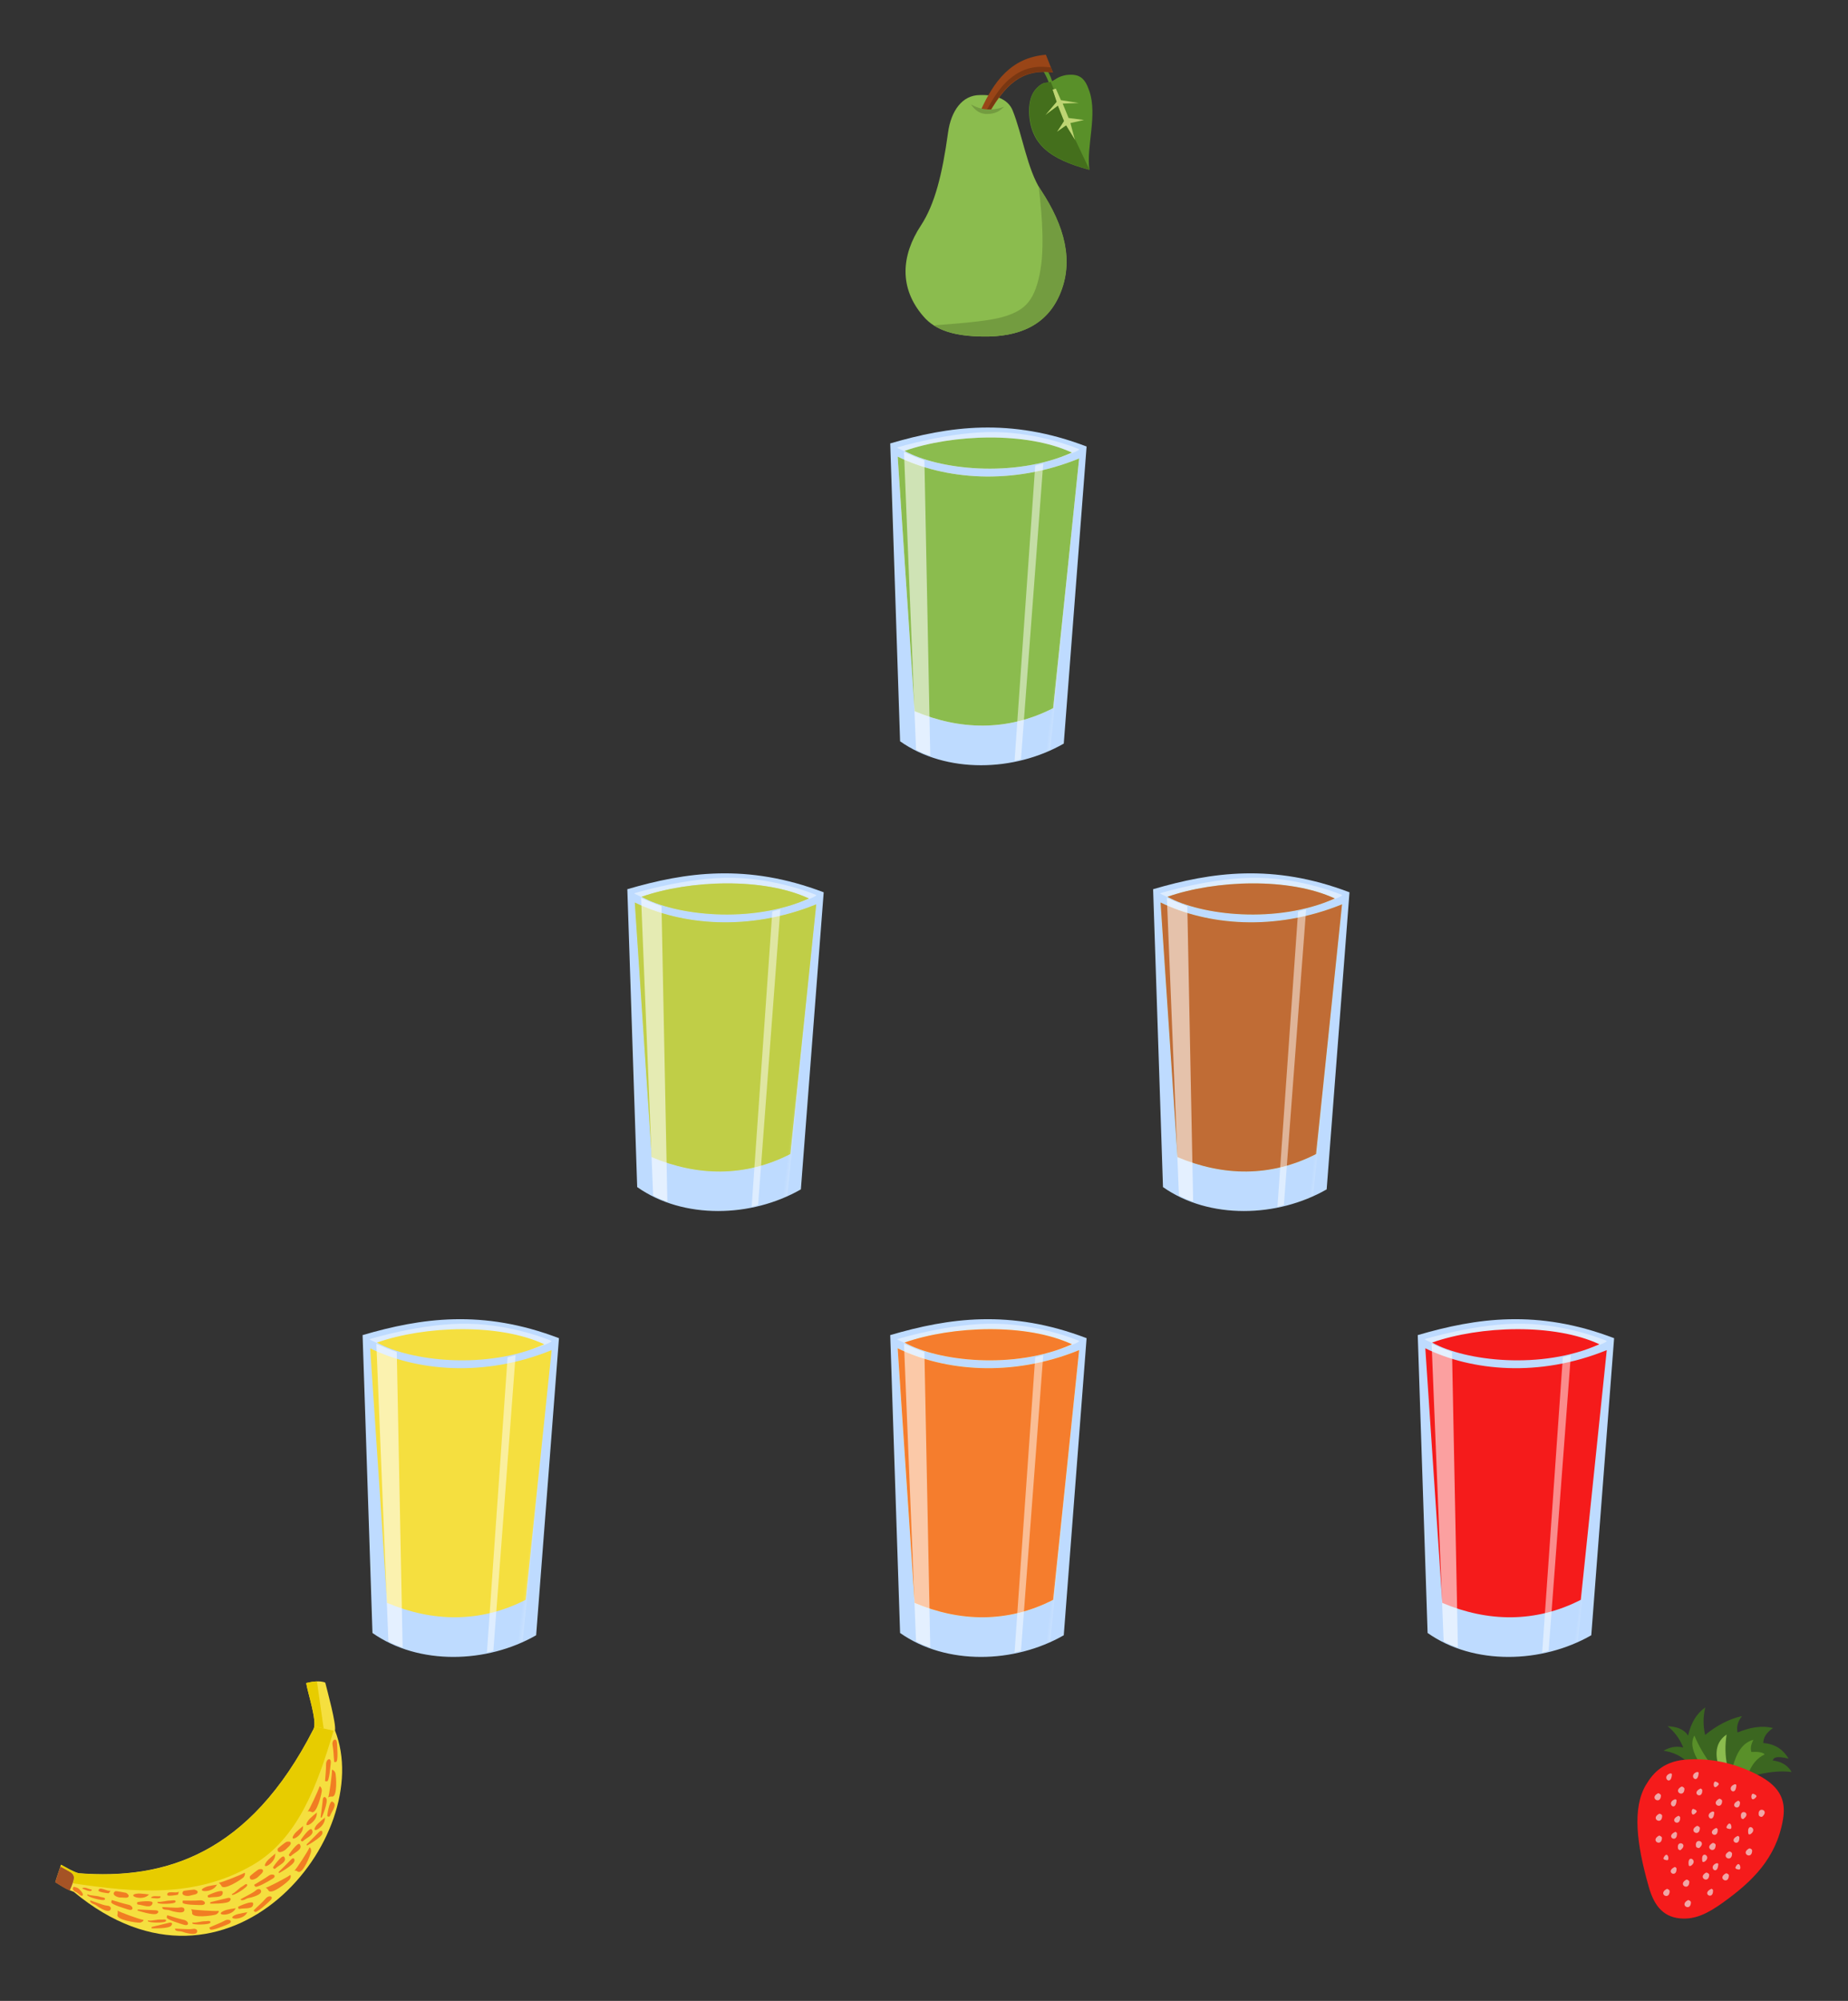 <?xml version="1.0" encoding="utf-8"?>
<!-- Generator: Adobe Illustrator 22.1.0, SVG Export Plug-In . SVG Version: 6.00 Build 0)  -->
<svg version="1.1" id="Layer_1" xmlns="http://www.w3.org/2000/svg" xmlns:xlink="http://www.w3.org/1999/xlink" x="0px" y="0px"
	 viewBox="0 0 911.9 987" style="enable-background:new 0 0 911.9 987;" xml:space="preserve">
<rect x="0" y="0" width="911.9" height="987" fill="#333333" stroke="none"/>
<style type="text/css">
	.st0{fill:#8BBC4E;}
	.st1{fill:#599029;}
	.st2{fill:#994517;}
	.st3{fill:#739C40;}
	.st4{fill:#BED573;}
	.st5{fill:#446F1C;}
	.st6{fill:#793712;}
	.st7{fill:#BEDBFF;}
	.st8{fill:#FFFFFF;}
	.st9{fill:#FFFFFF;fill-opacity:0.466;}
	.st10{opacity:0;}
	.st11{fill:#F5DF3F;}
	.st12{fill:#FFFFFF;fill-opacity:0.585;}
	.st13{fill:url(#SVGID_1_);}
	.st14{fill:#FFFFFF;fill-opacity:0.49;}
	.st15{opacity:0.5;}
	.st16{fill:url(#SVGID_2_);}
	.st17{fill:#F51B1B;}
	.st18{fill:url(#SVGID_3_);}
	.st19{fill:#3B6620;}
	.st20{fill:#F0A6A6;}
	.st21{fill:#A55325;}
	.st22{fill:#E7CC00;}
	.st23{fill:#F17D23;}
	.st24{fill:url(#SVGID_4_);}
	.st25{fill:url(#SVGID_5_);}
	.st26{fill:url(#SVGID_6_);}
</style>
<g id="_255613040_2_">
	<path class="st0" d="M499.7,54.5c-2.3-5.7-8.6-7.9-16.4-7.6c-8.3,0.1-14,7.5-15.5,18.6c-2.8,20.4-6.5,35.2-13.3,45.6
		c-9.9,15-10.9,31,1.1,44.9c6.1,7.2,15.8,9.8,29.2,10c17.8,0.3,31.4-5.4,38-20.5c7.3-16.7,2.4-34.1-9.2-51.7
		C506.9,83.5,504.5,66.4,499.7,54.5z"/>
	<path class="st1" d="M514.5,34.5h2.1c1.5,2.2,2.4,4.7,3.1,7.3l-1.5,0.8C517.3,39.8,516.1,37.1,514.5,34.5z"/>
	<path class="st2" d="M483.9,54.5c1.6,0.1,3.2,0.2,4.8,0.2c6.8-11.2,14.5-21.1,30.9-18.9c-1.2-2.9-2.3-5.9-3.5-8.8
		C498.8,28.4,490.4,40.3,483.9,54.5z"/>
	<path class="st1" d="M513.2,42c2.3-1.7,3.4-1,5.1-1.5c2.6-1.2,3.7-2.8,7.9-3.5c6.7-0.8,9.2,1.7,11.3,7.8c4.2,12-1.6,27.6,0.1,39
		c-19.4-5.2-29.3-12.5-29.8-28.5C507.7,49.4,509.2,45,513.2,42z"/>
	<path class="st3" d="M486.3,56.2c-3.6-0.3-5.5-2.4-7.2-4.7c4.9,2.8,10.3,3.3,16.4,1.2C493.4,54.5,491.5,56.4,486.3,56.2z"/>
	<polygon class="st4" points="519.3,44.2 521,43.7 523.5,49.4 532.3,50.8 524.4,51.1 527.3,58.2 534.9,59.2 528.2,60.7 530.5,69.3 
		526,61.9 521.5,65.1 525,59.7 522,52.2 515.6,56.9 521.3,50.2 	"/>
	<path class="st5" d="M521.5,65.1l3.5-5.4l-3-7.5l-6.3,4.7l5.7-6.7l-2-6L520,44l-0.8-1.9l-0.7-1.7h-0.1c-0.3,0.1-0.6,0.1-0.8,0.2
		c-1.3,0.2-2.4,0-4.3,1.4c-4,3-5.5,7.4-5.3,13.3c0.5,15.9,10.3,23.2,29.6,28.4l-7.1-15l0.2,0.7l-4.6-7.5L521.5,65.1z"/>
	<path class="st6" d="M518.5,33.2c-2.2-0.2-4.4-0.3-6.4-0.2c-2.6,0.2-5,0.8-6.9,1.6c-1.9,0.8-3.5,1.7-5,2.8c-1.5,1.1-3,2.3-4.6,4
		c-1.4,1.5-2.9,3.4-4.7,6.1c-0.2,0.3-0.4,0.6-0.6,0.9c-1,1.6-2.1,3.5-3.2,5.5c0.6,0,1.3,0,1.9,0c1.2-2,2.5-4,3.8-5.8
		c5.2-7.2,11.7-12.7,22.2-12.7c0.7,0,1.4,0,2.1,0.1c0.7,0.1,1.5,0.1,2.3,0.2L518.5,33.2z"/>
	<path class="st3" d="M512.5,91.9c0.5,3.8,0.9,7.8,1.3,12.5c0.6,7.1,0.9,15.7,0.3,23.3c-0.7,7.5-2.3,14-4.7,18.4s-5.5,6.7-9.6,8.5
		s-9.1,3-17.8,4c-5.8,0.7-13.2,1.3-21.1,1.9c5.9,3.8,13.9,5.3,24,5.5c17.8,0.3,31.4-5.4,38-20.5c7.3-16.7,2.4-34.1-9.2-51.7
		C513.3,93.2,512.9,92.6,512.5,91.9z"/>
</g>
<g transform="matrix(.566 0 0 .566 -452.28 21.535)">
	<path class="st7" d="M1575.2,348.4l8.6,259.6c40.3,28.4,99.8,26.6,142.7,2l19.9-258.9C1679.8,325.6,1626.1,333.5,1575.2,348.4
		L1575.2,348.4z"/>
	<g>
		<path class="st8" d="M1581.7,359.9l14.8,221.9c39.4,16.6,81,17.7,120.8-2.7l22.6-217.6C1681,385.5,1622.1,379.7,1581.7,359.9
			L1581.7,359.9z"/>
		<path class="st8" d="M1587.7,354.9c42-14.7,106.5-16.9,145.9,1.5C1683.1,379,1616.6,371.1,1587.7,354.9z"/>
	</g>
	<path class="st9" d="M1581.1,352c-0.2,0.3,32.6,17.3,75.1,17.9c44.4,0.6,86.2-14.8,83.6-16.5c0,0-32.5-14.1-72.3-14.9
		S1581.1,352,1581.1,352L1581.1,352z"/>
	<g>
		<path class="st0" d="M1581.7,359.9l14.8,221.9c39.4,16.6,81,17.7,120.8-2.7l22.6-217.6C1681,385.5,1622.1,379.7,1581.7,359.9
			L1581.7,359.9z"/>
		<path class="st0" d="M1587.7,354.9c42-14.7,106.5-16.9,145.9,1.5C1683.1,379,1616.6,371.1,1587.7,354.9z"/>
	</g>
	<g class="st10">
		<path class="st11" d="M1581.7,359.9l14.8,221.9c39.4,16.6,81,17.7,120.8-2.7l22.6-217.6C1681,385.5,1622.1,379.7,1581.7,359.9
			L1581.7,359.9z"/>
		<path class="st11" d="M1587.7,354.9c42-14.7,106.5-16.9,145.9,1.5C1683.1,379,1616.6,371.1,1587.7,354.9z"/>
	</g>
	<path class="st12" d="M1587.2,355.9c6,2.7,12,5.2,17.8,7.2l5.1,257.5c-4.2-1.4-8.4-3-12.4-5.3L1587.2,355.9L1587.2,355.9z"/>
	
		<linearGradient id="SVGID_1_" gradientUnits="userSpaceOnUse" x1="9420.524" y1="249.507" x2="9365.084" y2="242.803" gradientTransform="matrix(0.321 0 0 0.321 -1280.063 411.522)">
		<stop  offset="0" style="stop-color:#FFFFFF;stop-opacity:0.792"/>
		<stop  offset="1" style="stop-color:#FFFFFF;stop-opacity:0"/>
	</linearGradient>
	<path class="st13" d="M1712.1,364.9c10.3-2.9,19.9-6.1,29.6-10.5l-27,260.7c-10,4.4-15.4,6.1-22.1,8L1712.1,364.9L1712.1,364.9z"/>
	<path class="st14" d="M1689.2,623.6l19.4-257.8l-7,1.9l-18,257.3L1689.2,623.6L1689.2,623.6z"/>
</g>
<g>
	<g transform="matrix(.566 0 0 .566 -452.28 21.535)">
		<path class="st7" d="M1346,736.9l8.6,259.6c40.3,28.4,99.8,26.6,142.7,2l19.9-258.9C1450.5,714.2,1396.9,722,1346,736.9
			L1346,736.9z"/>
		<g>
			<path class="st8" d="M1352.5,748.5l14.8,221.9c39.4,16.6,81,17.7,120.8-2.7l22.6-217.6C1451.7,774,1392.9,768.2,1352.5,748.5
				L1352.5,748.5z"/>
			<path class="st8" d="M1358.4,743.5c42-14.7,106.5-16.9,145.9,1.5C1453.8,767.5,1387.4,759.7,1358.4,743.5z"/>
		</g>
		<path class="st9" d="M1351.9,740.5c-0.2,0.3,32.6,17.3,75.1,17.9c44.4,0.6,86.2-14.8,83.6-16.5c0,0-32.5-14.1-72.3-14.9
			C1398.4,726.1,1351.9,740.5,1351.9,740.5L1351.9,740.5z"/>
		<g>
			<path class="st0" d="M1352.5,748.5l14.8,221.9c39.4,16.6,81,17.7,120.8-2.7l22.6-217.6C1451.7,774,1392.9,768.2,1352.5,748.5
				L1352.5,748.5z"/>
			<path class="st0" d="M1358.4,743.5c42-14.7,106.5-16.9,145.9,1.5C1453.8,767.5,1387.4,759.7,1358.4,743.5z"/>
		</g>
		<g class="st15">
			<path class="st11" d="M1352.5,748.5l14.8,221.9c39.4,16.6,81,17.7,120.8-2.7l22.6-217.6C1451.7,774,1392.9,768.2,1352.5,748.5
				L1352.5,748.5z"/>
			<path class="st11" d="M1358.4,743.5c42-14.7,106.5-16.9,145.9,1.5C1453.8,767.5,1387.4,759.7,1358.4,743.5z"/>
		</g>
		<path class="st12" d="M1358,744.4c6,2.7,12,5.2,17.8,7.2l5.1,257.5c-4.2-1.4-8.4-3-12.4-5.3L1358,744.4L1358,744.4z"/>
		
			<linearGradient id="SVGID_2_" gradientUnits="userSpaceOnUse" x1="8705.462" y1="1461.396" x2="8650.022" y2="1454.692" gradientTransform="matrix(0.321 0 0 0.321 -1280.063 411.522)">
			<stop  offset="0" style="stop-color:#FFFFFF;stop-opacity:0.792"/>
			<stop  offset="1" style="stop-color:#FFFFFF;stop-opacity:0"/>
		</linearGradient>
		<path class="st16" d="M1482.9,753.4c10.3-2.9,19.9-6.1,29.6-10.5l-27,260.7c-10,4.4-15.4,6.1-22.1,8L1482.9,753.4L1482.9,753.4z"
			/>
		<path class="st14" d="M1460,1012.2l19.4-257.8l-7,1.9l-18,257.3L1460,1012.2L1460,1012.2z"/>
	</g>
	<g transform="matrix(.566 0 0 .566 -452.28 21.535)">
		<path class="st7" d="M1804.4,736.9l8.6,259.6c40.3,28.4,99.8,26.6,142.7,2l19.9-258.9C1909,714.2,1855.3,722,1804.4,736.9
			L1804.4,736.9z"/>
		<g>
			<path class="st8" d="M1810.9,748.5l14.8,221.9c39.4,16.6,81,17.7,120.8-2.7l22.6-217.6C1910.2,774,1851.3,768.2,1810.9,748.5
				L1810.9,748.5z"/>
			<path class="st8" d="M1816.9,743.5c42-14.7,106.5-16.9,145.9,1.5C1912.3,767.5,1845.9,759.7,1816.9,743.5z"/>
		</g>
		<path class="st9" d="M1810.3,740.5c-0.2,0.3,32.6,17.3,75.1,17.9c44.4,0.6,86.2-14.8,83.6-16.5c0,0-32.5-14.1-72.3-14.9
			C1856.8,726.1,1810.3,740.5,1810.3,740.5L1810.3,740.5z"/>
		<g>
			<path class="st0" d="M1810.9,748.5l14.8,221.9c39.4,16.6,81,17.7,120.8-2.7l22.6-217.6C1910.2,774,1851.3,768.2,1810.9,748.5
				L1810.9,748.5z"/>
			<path class="st0" d="M1816.9,743.5c42-14.7,106.5-16.9,145.9,1.5C1912.3,767.5,1845.9,759.7,1816.9,743.5z"/>
		</g>
		<g class="st15">
			<path class="st17" d="M1810.9,748.5l14.8,221.9c39.4,16.6,81,17.7,120.8-2.7l22.6-217.6C1910.2,774,1851.3,768.2,1810.9,748.5
				L1810.9,748.5z"/>
			<path class="st17" d="M1816.9,743.5c42-14.7,106.5-16.9,145.9,1.5C1912.3,767.5,1845.9,759.7,1816.9,743.5z"/>
		</g>
		<path class="st12" d="M1816.4,744.4c6,2.7,12,5.2,17.8,7.2l5.1,257.5c-4.2-1.4-8.4-3-12.4-5.3L1816.4,744.4L1816.4,744.4z"/>
		
			<linearGradient id="SVGID_3_" gradientUnits="userSpaceOnUse" x1="10135.634" y1="1461.423" x2="10080.193" y2="1454.719" gradientTransform="matrix(0.321 0 0 0.321 -1280.063 411.522)">
			<stop  offset="0" style="stop-color:#FFFFFF;stop-opacity:0.792"/>
			<stop  offset="1" style="stop-color:#FFFFFF;stop-opacity:0"/>
		</linearGradient>
		<path class="st18" d="M1941.3,753.4c10.3-2.9,19.9-6.1,29.6-10.5l-27,260.7c-10,4.4-15.4,6.1-22.1,8L1941.3,753.4L1941.3,753.4z"
			/>
		<path class="st14" d="M1918.4,1012.2l19.4-257.8l-7,1.9l-18,257.3L1918.4,1012.2L1918.4,1012.2z"/>
	</g>
</g>
<g id="_566188592_4_">
	<path class="st19" d="M832.7,869.1c-3.7-3.2-7.2-4.8-11.8-5.5c2.9-1.7,6.1-2.5,9.7-1.6c-1.7-4.2-4.2-7.7-7.7-10.5
		c4.6,0.2,8.1,1.5,10.1,4.6c1.4-6.2,4.1-10.8,8.5-13.9c-1.2,4.7-1.1,9.2-0.1,13.6c5.9-4.8,11.9-7.9,18.2-9.3
		c-1.8,2.3-2.9,4.9-2.2,8.1c6-2.5,11.9-3.6,17.5-2.2c-3.2,2.2-4.8,4.6-4.8,7.4c6.4,0.5,10,3.6,12.5,7.7c-5.7-1.4-7.5-0.7-7.8,0.9
		c4.7,0.6,7.6,2.7,9.3,5.7c-5.9-0.8-12.1,0.1-18.6,1.7L832.7,869.1z"/>
	<path class="st1" d="M844.1,870.1c-1.8-0.1-3.7-0.3-5.5-0.5c-3.1-5-4.7-9.6-2.5-13.5C838.1,860.9,840.8,865.6,844.1,870.1z"/>
	<path class="st0" d="M852.3,870.9c-1.4,0.1-2.8,0.1-4.3,0.2c-2-6.8-1-12.1,4-15.5C851.2,860.7,851.2,865.7,852.3,870.9z"/>
	<path class="st1" d="M862.8,874.7c-2.6-1-5.2-1.9-7.8-2.9c1.8-7.1,4.8-12.2,10.2-13.6c-1,2-1.6,4-1,6c3.5-0.2,5.8,0.2,6.6,1.2
		C867,867.2,864.4,870.4,862.8,874.7z"/>
	<path class="st17" d="M812.1,880.6c3.7-6.3,9.2-12.2,21-12.7c13.7-0.7,25.1,2.8,34.6,7.8c11.9,6.2,13.5,13.7,12.1,21.9
		c-3.3,19.1-15.2,30.6-29.9,41.1c-6.9,4.9-13.2,8.3-20.8,7.6c-9.2-0.8-13.3-7.5-15.6-15.9C807.5,909.3,805.5,891.9,812.1,880.6z"/>
	<path class="st20" d="M865.1,884.8c-1.4-0.2-1.3,5,1.5,1.6C867.3,885.5,865.1,884.8,865.1,884.8z"/>
	<path class="st20" d="M846.5,878.8c-1.4-0.2-1.3,5,1.5,1.6C848.7,879.4,846.5,878.8,846.5,878.8z"/>
	<path class="st20" d="M835.6,892.3c-1.4-0.2-1.3,5,1.5,1.6C837.8,892.9,835.6,892.3,835.6,892.3z"/>
	<path class="st20" d="M853.8,902.2c1.4-0.1,0.1-5.1-1.8-1.2C851.4,902.1,853.7,902.2,853.8,902.2z"/>
	<path class="st20" d="M858.2,922.2c1.4-0.1,0.1-5.1-1.8-1.2C855.9,922.1,858.2,922.2,858.2,922.2z"/>
	<path class="st20" d="M822.7,917.6c1.4-0.1,0.1-5.1-1.8-1.2C820.4,917.5,822.7,917.6,822.7,917.6z"/>
	<path class="st20" d="M855.6,880.3c-4,1.8,0.8,6.3,1.2,0.5C856.8,880,856.1,880,855.6,880.3z"/>
	<path class="st20" d="M844.7,893.7c-4,1.8,0.8,6.3,1.2,0.5C845.9,893.5,845.1,893.5,844.7,893.7z"/>
	<path class="st20" d="M837,874.2c-4,1.8,0.8,6.3,1.2,0.5C838.3,874,837.5,874,837,874.2z"/>
	<path class="st20" d="M826.1,887.7c-4,1.8,0.8,6.3,1.2,0.5C827.3,887.4,826.5,887.5,826.1,887.7z"/>
	<path class="st20" d="M846.7,919.2c-4,1.8,0.8,6.3,1.2,0.5C848,919,847.2,919,846.7,919.2z"/>
	<path class="st20" d="M823.8,874.9c-4,1.8,0.8,6.3,1.2,0.5C825.1,874.7,824.3,874.7,823.8,874.9z"/>
	<path class="st20" d="M864,904.6c3.5-2.6-2.2-5.9-1.3-0.2C862.8,905.1,863.6,904.9,864,904.6z"/>
	<path class="st20" d="M841.3,918.2c3.5-2.6-2.2-5.9-1.3-0.2C840.1,918.7,840.8,918.5,841.3,918.2z"/>
	<path class="st20" d="M834.6,920.2c3.5-2.6-2.2-5.9-1.3-0.2C833.4,920.7,834.2,920.5,834.6,920.2z"/>
	<path class="st20" d="M857.8,888.2c-5.2,2.3,1,5.9,0.8,0.8C858.6,888.8,857.9,888.2,857.8,888.2z"/>
	<path class="st20" d="M826.7,903.6c-5.2,2.3,1,5.9,0.8,0.8C827.6,904.1,826.9,903.6,826.7,903.6z"/>
	<path class="st20" d="M846.8,901.7c-5.2,2.3,1,5.9,0.8,0.8C847.7,902.2,847,901.6,846.8,901.7z"/>
	<path class="st20" d="M857.5,905.6c-5.2,2.3,1,5.9,0.8,0.8C858.4,906.1,857.7,905.5,857.5,905.6z"/>
	<path class="st20" d="M826.5,920.9c-5.2,2.3,1,5.9,0.8,0.8C827.3,921.4,826.6,920.9,826.5,920.9z"/>
	<path class="st20" d="M839.2,882.2c-5.2,2.3,1,5.9,0.8,0.8C840,882.7,839.3,882.2,839.2,882.2z"/>
	<path class="st20" d="M828.2,895.7c-5.2,2.3,1,5.9,0.9,0.8C829.1,896.2,828.4,895.6,828.2,895.7z"/>
	<path class="st20" d="M844.5,931.7c-5.2,2.3,1,5.9,0.8,0.8C845.4,932.2,844.7,931.6,844.5,931.7z"/>
	<path class="st20" d="M860.2,897.3c4.6-3.3-2.3-5.5-1-0.6C859.2,897,860,897.4,860.2,897.3z"/>
	<path class="st20" d="M829.1,912.7c4.6-3.3-2.3-5.5-1-0.6C828.2,912.3,829,912.7,829.1,912.7z"/>
	<path class="st20" d="M848.3,887.3c-4.5,2.4,1.4,5.8,1.5,1.1C849.8,887.7,848.6,887.1,848.3,887.3z"/>
	<path class="st20" d="M837.3,900.7c-4.5,2.4,1.4,5.8,1.5,1.1C838.9,901.2,837.7,900.5,837.3,900.7z"/>
	<path class="st20" d="M853.2,913.3c-4.5,2.4,1.4,5.8,1.5,1.1C854.7,913.7,853.5,913.1,853.2,913.3z"/>
	<path class="st20" d="M845.1,909.1c-4.5,2.4,1.4,5.8,1.5,1.1C846.7,909.5,845.5,908.9,845.1,909.1z"/>
	<path class="st20" d="M851.6,924.1c-4.5,2.4,1.4,5.8,1.5,1.1C853.2,924.5,852,923.9,851.6,924.1z"/>
	<path class="st20" d="M863.1,911.8c-4.5,2.4,1.4,5.8,1.5,1.1C864.7,912.2,863.5,911.6,863.1,911.8z"/>
	<path class="st20" d="M832.1,927.2c-4.5,2.4,1.4,5.8,1.5,1.1C833.6,927.6,832.5,927,832.1,927.2z"/>
	<path class="st20" d="M822.4,931.8c-4.5,2.4,1.4,5.8,1.5,1.1C823.9,932.2,822.8,931.6,822.4,931.8z"/>
	<path class="st20" d="M829.7,881.3c-4.5,2.4,1.4,5.8,1.5,1.1C831.2,881.7,830,881.1,829.7,881.3z"/>
	<path class="st20" d="M818.7,894.7c-4.5,2.4,1.4,5.8,1.5,1.1C820.3,895.1,819.1,894.5,818.7,894.7z"/>
	<path class="st20" d="M841.9,923.7c-4.5,2.4,1.4,5.8,1.5,1.1C843.4,924.2,842.3,923.6,841.9,923.7z"/>
	<path class="st20" d="M818.6,905.5c-4.5,2.4,1.4,5.8,1.5,1.1C820.1,906,818.9,905.3,818.6,905.5z"/>
	<path class="st20" d="M818.1,884.6c-4.5,2.4,1.4,5.8,1.5,1.1C819.6,885.1,818.5,884.4,818.1,884.6z"/>
	<path class="st20" d="M832.9,937.3c-4.5,2.4,1.4,5.8,1.5,1.1C834.4,937.7,833.2,937.1,832.9,937.3z"/>
	<path class="st20" d="M869.6,896.1c3.8-3.3-2.6-5.3-1.7-0.7C868.1,896.1,869.3,896.4,869.6,896.1z"/>
	<path class="st20" d="M838.6,911.5c3.8-3.3-2.6-5.3-1.7-0.7C837,911.4,838.3,911.8,838.6,911.5z"/>
</g>
<g id="_699425632_8_">
	<path class="st11" d="M151.1,830.2c0.5,4.1,5.6,19,3.6,22.7C123,915,81.1,927.3,38.8,924c-3.1-0.9-5.6-2.6-8.7-4.2
		c-0.9,2.9-2,5.8-2.8,8.6c4,2.5,5.9,3.7,9.1,4.8c76.4,63.5,149.5-27.6,128.9-79.6c0.7-3.2-3.8-19.6-4.8-23.6
		C157.9,828.8,153.5,829.6,151.1,830.2z"/>
	<path class="st21" d="M31.8,921.8l-2-1.1c-0.8,2.6-1.8,5.2-2.6,7.8c3.2,2,5,3.1,7.2,4.1c0.3-0.7,0.5-1.4,0.8-1.9
		c0.6-1.6,1-2.6,1.2-3.6c0.2-0.9,0.1-1.7-0.3-2.3c-0.3-0.6-0.8-1-1.5-1.4C33.8,922.9,32.8,922.4,31.8,921.8z"/>
	<path class="st22" d="M124.8,919.9c22.3-13,31.8-39.2,39.8-66.2l-9.5-2.1c-0.1,0.5-0.2,1-0.4,1.4c-31.7,62.1-73.6,74.4-115.9,71.1
		c-3.1-0.9-5.6-2.6-8.7-4.2c-0.1,0.3-0.2,0.5-0.2,0.8l2,1.1c1,0.6,2,1.1,2.8,1.6s1.2,0.9,1.5,1.4c0.3,0.6,0.4,1.3,0.3,2.3
		c-0.1,0.6-0.3,1.2-0.5,1.9C65.8,933.4,96.1,936.6,124.8,919.9z"/>
	<path class="st23" d="M40.6,931.5c0.9-1,3.3,0.4,4.6,0.6c0.2,0,0.2,1.3-2.3,0.4C42,932.2,40.5,931.6,40.6,931.5z"/>
	<path class="st23" d="M74.5,936.1c0.6-1.2,3.3-0.6,4.6-0.7c0.2,0,0.6,1.2-2.1,1C76.1,936.4,74.5,936.2,74.5,936.1z"/>
	<path class="st23" d="M54.3,932.6c-1.2,0.6-5.5-2.5-5.7,0c-0.1,0.7,4.3,1.3,5,1.3C53.7,933.9,54.9,932.3,54.3,932.6z"/>
	<path class="st23" d="M88,933.2c-1,0.9-6-0.9-5.4,1.6c0.1,0.7,4.5,0,5.2-0.2C87.8,934.7,88.5,932.8,88,933.2z"/>
	<path class="st23" d="M36.5,930.7c-1,0.5-0.7,1.9,0.8,2.5c1.3,0.5,3.2,3.1,3.6,1.4c0.2-0.6-1.7-2.9-2.6-3.3
		C38,931.1,36.5,930.7,36.5,930.7z"/>
	<path class="st23" d="M43.2,934.4c1.8,0.9,4.3,0.5,6.4,1.3c0.5,0.2,2.8,0.2,2.1,1.3c-0.6,1-9-1.4-8.6-2.2
		C43.1,934.7,43.2,934.4,43.2,934.4z"/>
	<path class="st23" d="M73,947.3c2,0.4,4.3-0.6,6.5-0.4c0.5,0.1,2.8-0.5,2.4,0.7c-0.4,1.1-9.1,0.9-8.9,0
		C72.9,947.6,73,947.3,73,947.3z"/>
	<path class="st23" d="M77.8,938.1c2,0.3,4.3-0.7,6.4-0.6c0.5,0,2.8-0.6,2.4,0.7c-0.3,1.1-9,1.2-8.9,0.3
		C77.8,938.4,77.8,938.1,77.8,938.1z"/>
	<path class="st23" d="M95,948.3c2,0.3,4.3-0.7,6.4-0.6c0.5,0,2.8-0.6,2.4,0.7c-0.3,1.1-9,1.2-8.9,0.3C95,948.6,95,948.3,95,948.3z"
		/>
	<path class="st23" d="M114.4,934.3c1.9-0.8,3.3-2.8,5.2-3.8c0.5-0.2,2.1-1.9,2.4-0.7c0.3,1.1-7.1,5.7-7.5,4.8
		C114.5,934.6,114.4,934.3,114.4,934.3z"/>
	<path class="st23" d="M44.5,937.5c0.2-0.2,6.4,2.4,8.3,2.5c0.9,0,2.3,0.6,1.8,1.8c-0.7,2-4.4-0.2-5.6-0.9c-1.3-0.8-1.4-1.2-3.1-1.8
		c-0.5-0.2-1.5-0.8-1.4-1.4V937.5z"/>
	<path class="st23" d="M80,940.8c0.1-0.3,6.9,0.5,8.7,0.1c0.8-0.2,2.4-0.1,2.3,1.2c-0.1,2.1-4.3,1-5.7,0.7c-1.4-0.4-1.7-0.7-3.5-0.8
		c-0.6,0-1.7-0.3-1.7-0.9L80,940.8z"/>
	<path class="st23" d="M86.3,951.4c0.1-0.2,6.9,0.5,8.7,0.1c0.8-0.2,2.4-0.1,2.3,1.2c-0.1,2.1-4.3,1-5.7,0.7
		c-1.4-0.4-1.7-0.7-3.5-0.8c-0.5,0-1.7-0.3-1.7-0.9L86.3,951.4z"/>
	<path class="st23" d="M118.6,937c0-0.3,6.1-3.1,7.5-4.4c0.6-0.6,2-1.3,2.6-0.2c1,1.9-3.2,3.1-4.5,3.5c-1.4,0.4-1.8,0.2-3.4,1.1
		c-0.5,0.2-1.6,0.6-1.9,0.1L118.6,937z"/>
	<path class="st23" d="M62.2,933.7c-0.4-0.1-5-1-5.3-0.8c-2.4,1.6,1.1,3.2,2.7,3.1c1.2-0.1,3.9,0.7,3.9-0.9
		C63.5,934.6,62.5,933.8,62.2,933.7z"/>
	<path class="st23" d="M95.8,932.1c-0.4,0-5.1,0.5-5.3,0.7c-1.8,2.2,2,2.8,3.5,2.2c1.1-0.4,3.9-0.4,3.5-2
		C97.4,932.6,96.2,932.1,95.8,932.1z"/>
	<path class="st23" d="M127.5,922.2c-0.4,0.2-4.1,3-4.2,3.4c-0.4,2.8,3.1,1.3,4.2,0.1c0.8-0.9,3.1-2.4,2-3.5
		C129.1,921.8,127.8,922,127.5,922.2z"/>
	<path class="st23" d="M141.2,908.6c-0.4,0.2-4.1,3-4.2,3.4c-0.4,2.8,3.1,1.3,4.2,0.1c0.8-0.9,3.1-2.4,2-3.5
		C142.9,908.3,141.6,908.4,141.2,908.6z"/>
	<path class="st23" d="M57.9,942.4c0.8,0.7,11.3,4.5,12.7,4.6c0.7,0.1-0.3,1.2-1.6,1.4c-1.4,0.1-12.2-1.3-11-4.1
		C58.1,943.8,58.2,942.7,57.9,942.4z"/>
	<path class="st23" d="M94.2,941.7c1,0.5,12.1,1.1,13.5,0.9c0.7-0.1,0,1.3-1.2,1.8c-1.3,0.5-12.1,2.1-11.7-0.9
		C94.8,942.9,94.6,941.9,94.2,941.7z"/>
	<path class="st23" d="M131,931.2c1.1-0.1,11-5.3,12-6.2c0.6-0.5,0.7,1.1-0.1,2.1c-0.8,1.1-9.2,8.1-10.5,5.3
		C132.2,932,131.5,931.2,131,931.2z"/>
	<path class="st23" d="M145.2,922.8c0.9-0.6,7-10,7.4-11.3c0.3-0.7,1.1,0.6,0.9,1.9c-0.2,1.4-4.1,11.5-6.6,9.8
		C146.6,922.9,145.6,922.5,145.2,922.8z"/>
	<path class="st23" d="M107.9,928.7c1.1,0.1,11.5-4.1,12.6-4.8c0.6-0.4,0.5,1.1-0.3,2.1c-1,1-10.1,7-11,4.1
		C108.9,929.7,108.3,928.8,107.9,928.7z"/>
	<path class="st23" d="M151.8,893.6c0.8-0.7,5.5-10.9,5.8-12.2c0.2-0.7,1.2,0.4,1.2,1.8c0,1.4-2.5,12-5.1,10.6
		C153.3,893.5,152.2,893.3,151.8,893.6z"/>
	<path class="st23" d="M161.9,886.7c0.6-0.9,2-12,1.9-13.4c-0.1-0.8,1.3,0.1,1.7,1.3c0.4,1.3,1.2,12.2-1.8,11.6
		C163.2,886.2,162.1,886.3,161.9,886.7z"/>
	<path class="st23" d="M55.4,937.3c2.7,0.8,5.1,1.6,7.8,2.2c2.7,0.5,3.1,3.4,0,2.4c-0.5-0.2-8.8-2.5-8.3-3.7
		C55.1,937.7,55,937.2,55.4,937.3z"/>
	<path class="st23" d="M82.8,944.8c2.7,0.8,5.1,1.6,7.8,2.2c2.7,0.5,3.1,3.4,0,2.4c-0.5-0.2-8.8-2.5-8.3-3.7
		C82.4,945.2,82.3,944.7,82.8,944.8z"/>
	<path class="st23" d="M90.4,937.5c2.8,0,5.4,0.1,8.1-0.1c2.8-0.3,3.9,2.4,0.6,2.3c-0.6,0-9.2,0-9-1.3C90.2,938,90,937.5,90.4,937.5
		z"/>
	<path class="st23" d="M125.6,929.6c2.4-1.5,4.7-2.7,6.9-4.3s4.6,0.1,1.7,1.6c-0.5,0.3-7.8,4.8-8.4,3.6
		C125.7,930.1,125.2,929.8,125.6,929.6z"/>
	<path class="st23" d="M160.4,878.4c0.2-2.8,0.5-5.3,0.5-8.1s2.7-3.7,2.3-0.5c-0.1,0.6-0.7,9.2-1.9,8.9
		C160.9,878.6,160.4,878.8,160.4,878.4z"/>
	<path class="st23" d="M164.9,868.9c-0.3-2.8-0.3-5.4-0.8-8.1c-0.5-2.7,2.1-4.1,2.2-0.8c0,0.6,0.8,9.1-0.5,9.1
		C165.4,869.1,164.9,869.4,164.9,868.9z"/>
	<path class="st23" d="M103.5,950.7c2.6-1.2,5-2,7.4-3.3s4.6,0.7,1.5,1.8c-0.5,0.2-8.4,3.7-8.8,2.4
		C103.5,951.2,103.1,950.9,103.5,950.7z"/>
	<path class="st23" d="M125.3,942.2c2-2,4-3.6,5.8-5.7c1.8-2.1,4.5-0.9,2,1.2c-0.4,0.4-6.6,6.3-7.4,5.3
		C125.4,942.7,124.9,942.5,125.3,942.2z"/>
	<path class="st23" d="M73.9,934.5c-0.2,0.1-4.5-0.7-6.4-0.4c-5.4,0.8,3,4,6,0.4C73.7,934.3,73.9,934.5,73.9,934.5z"/>
	<path class="st23" d="M107.4,929.6c-0.2,0.1-4.5,0.5-6.3,1.4c-5,2.3,4,3,5.9-1.3C107.1,929.4,107.3,929.6,107.4,929.6z"/>
	<path class="st23" d="M116.7,941.2c-0.1,0.1-4.5,0.5-6.3,1.4c-5,2.3,4,3,5.9-1.3C116.4,941.1,116.6,941.3,116.7,941.2z"/>
	<path class="st23" d="M122.4,943.2c-0.2,0.1-4.5,0.6-6.3,1.4c-5,2.3,4,3,5.9-1.3C122.1,943,122.3,943.2,122.4,943.2z"/>
	<path class="st23" d="M136.1,914.1c-0.1,0.2-3.6,2.8-4.7,4.4c-3.1,4.6,5,0.5,4.4-4.2C135.8,914.1,136,914.2,136.1,914.1z"/>
	<path class="st23" d="M149.8,900.5c-0.1,0.2-3.6,2.8-4.7,4.4c-3.1,4.6,5,0.5,4.4-4.2C149.5,900.5,149.8,900.6,149.8,900.5z"/>
	<path class="st23" d="M156.5,893.9c-0.1,0.2-3.6,2.8-4.6,4.4c-3.1,4.6,5,0.5,4.4-4.2C156.2,893.9,156.5,894,156.5,893.9z"/>
	<path class="st23" d="M160.6,896.3c-0.1,0.2-3.6,2.8-4.7,4.4c-3.1,4.6,5,0.5,4.4-4.2C160.3,896.3,160.5,896.4,160.6,896.3z"/>
	<path class="st23" d="M67.7,938.3c0.4-0.2,7.9-1.2,7.6,0.4c-0.6,3-4.6,1-7,0.8C67.1,939.4,67.9,938.2,67.7,938.3z"/>
	<path class="st23" d="M102.5,935c0.3-0.3,7.3-3.4,7.4-1.7c0.3,3.1-4.1,2.2-6.5,2.7C102.2,936.2,102.6,934.9,102.5,935z"/>
	<path class="st23" d="M117.5,940.6c0.3-0.3,7.3-3.4,7.4-1.7c0.3,3.1-4.1,2.2-6.5,2.7C117.2,941.8,117.6,940.5,117.5,940.6z"/>
	<path class="st23" d="M134.7,921.2c0.1-0.4,4.5-6.6,5.5-5.3c1.8,2.5-2.4,4-4.2,5.7C135.1,922.4,134.7,921.1,134.7,921.2z"/>
	<path class="st23" d="M142.5,915c0.1-0.4,4.5-6.6,5.4-5.3c1.8,2.5-2.4,4-4.2,5.7C142.9,916.2,142.5,914.9,142.5,915z"/>
	<path class="st23" d="M148.4,907.7c0.1-0.4,4.5-6.6,5.4-5.3c1.8,2.5-2.4,4-4.2,5.7C148.8,908.9,148.4,907.5,148.4,907.7z"/>
	<path class="st23" d="M161.5,895.9c-0.1-0.4,1-7.9,2.5-7.2c2.8,1.4-0.3,4.7-1.1,6.9C162.4,896.7,161.5,895.7,161.5,895.9z"/>
	<path class="st23" d="M68.1,941.9c0.1,0,8.2,0.4,8.9,0.4c0.4,0,2,0.5,0.5,1.6c-1.6,1.2-9.7-1.5-9.7-1.5S68,941.9,68.1,941.9z"/>
	<path class="st23" d="M103.8,938.3c0.1,0,8-1.9,8.7-2.1c0.4-0.1,2.1-0.1,0.9,1.5c-1.2,1.6-9.7,1.3-9.7,1.3
		C103.7,938.9,103.8,938.3,103.8,938.3z"/>
	<path class="st23" d="M137.5,923.4c0.1-0.1,5.8-5.7,6.3-6.3c0.2-0.3,1.7-1.1,1.5,0.8c-0.2,2-7.6,6.1-7.7,6.1
		C137.7,923.9,137.5,923.4,137.5,923.4z"/>
	<path class="st23" d="M151.3,909.8c0.1-0.1,5.8-5.7,6.3-6.3c0.2-0.3,1.7-1.1,1.5,0.8c-0.2,2-7.6,6.1-7.7,6.1
		C151.5,910.4,151.2,909.9,151.3,909.8z"/>
	<path class="st23" d="M158.2,896.4c0-0.1,1.1-8.1,1.1-8.9c0-0.4,0.7-2,1.7-0.4c1.1,1.7-2.2,9.5-2.3,9.5
		C158.7,896.7,158.2,896.4,158.2,896.4z"/>
	<path class="st23" d="M74.9,950.5c0.1,0,8-1.9,8.7-2.1c0.4-0.1,2.1-0.1,0.9,1.5c-1.2,1.6-9.7,1.3-9.7,1.3
		C74.8,951.1,74.8,950.5,74.9,950.5z"/>
	<path class="st22" d="M159.7,852.6l-3.3-23.2c-1.9,0-3.9,0.5-5.3,0.8c0.5,3.8,4.7,16.3,4,21.4L159.7,852.6z"/>
</g>
<g>
	<g transform="matrix(.566 0 0 .566 -452.28 21.535)">
		<path class="st7" d="M1115.2,1125.5l8.6,259.6c40.3,28.4,99.8,26.6,142.7,2l19.9-258.9C1219.8,1102.7,1166.1,1110.6,1115.2,1125.5
			L1115.2,1125.5z"/>
		<path class="st9" d="M1121.1,1129.1c-0.2,0.3,32.6,17.3,75.1,17.9c44.4,0.6,86.2-14.8,83.6-16.5c0,0-32.5-14.1-72.3-14.9
			C1167.6,1114.7,1121.1,1129.1,1121.1,1129.1L1121.1,1129.1z"/>
		<g>
			<path class="st11" d="M1121.8,1137l14.8,221.9c39.4,16.6,81,17.7,120.8-2.7l22.6-217.6C1221,1162.6,1162.1,1156.8,1121.8,1137
				L1121.8,1137z"/>
			<path class="st11" d="M1127.7,1132c42-14.7,106.5-16.9,145.9,1.5C1223.1,1156.1,1156.7,1148.2,1127.7,1132z"/>
		</g>
		<path class="st12" d="M1127.2,1133c6,2.7,12,5.2,17.8,7.2l5.1,257.5c-4.2-1.4-8.4-3-12.4-5.3L1127.2,1133L1127.2,1133z"/>
		
			<linearGradient id="SVGID_4_" gradientUnits="userSpaceOnUse" x1="7985.677" y1="2673.629" x2="7930.237" y2="2666.925" gradientTransform="matrix(0.321 0 0 0.321 -1280.063 411.522)">
			<stop  offset="0" style="stop-color:#FFFFFF;stop-opacity:0.792"/>
			<stop  offset="1" style="stop-color:#FFFFFF;stop-opacity:0"/>
		</linearGradient>
		<path class="st24" d="M1252.1,1142c10.3-2.9,19.9-6.1,29.6-10.5l-27,260.7c-10,4.4-15.4,6.1-22.1,8L1252.1,1142L1252.1,1142z"/>
		<path class="st14" d="M1229.2,1400.7l19.4-257.8l-7,1.9l-18,257.3L1229.2,1400.7L1229.2,1400.7z"/>
	</g>
	<g transform="matrix(.566 0 0 .566 -452.28 21.535)">
		<path class="st7" d="M2035.1,1125.5l8.6,259.6c40.3,28.4,99.8,26.6,142.7,2l19.9-258.9C2139.7,1102.7,2086.1,1110.6,2035.1,1125.5
			L2035.1,1125.5z"/>
		<path class="st9" d="M2041,1129.1c-0.2,0.3,32.6,17.3,75.1,17.9c44.4,0.6,86.2-14.8,83.6-16.5c0,0-32.5-14.1-72.3-14.9
			C2087.6,1114.7,2041,1129.1,2041,1129.1L2041,1129.1z"/>
		<g>
			<path class="st17" d="M2041.7,1137l14.8,221.9c39.4,16.6,81,17.7,120.8-2.7l22.6-217.6C2140.9,1162.6,2082.1,1156.8,2041.7,1137
				L2041.7,1137z"/>
			<path class="st17" d="M2047.6,1132c42-14.7,106.5-16.9,145.9,1.5C2143,1156.1,2076.6,1148.2,2047.6,1132z"/>
		</g>
		<path class="st12" d="M2047.2,1133c6,2.7,12,5.2,17.8,7.2l5.1,257.5c-4.2-1.4-8.4-3-12.4-5.3L2047.2,1133L2047.2,1133z"/>
		
			<linearGradient id="SVGID_5_" gradientUnits="userSpaceOnUse" x1="10855.392" y1="2673.609" x2="10799.951" y2="2666.905" gradientTransform="matrix(0.321 0 0 0.321 -1280.063 411.522)">
			<stop  offset="0" style="stop-color:#FFFFFF;stop-opacity:0.792"/>
			<stop  offset="1" style="stop-color:#FFFFFF;stop-opacity:0"/>
		</linearGradient>
		<path class="st25" d="M2172.1,1142c10.3-2.9,19.9-6.1,29.6-10.5l-27,260.7c-10,4.4-15.4,6.1-22.1,8L2172.1,1142L2172.1,1142z"/>
		<path class="st14" d="M2149.2,1400.7l19.4-257.8l-7,1.9l-18,257.3L2149.2,1400.7L2149.2,1400.7z"/>
	</g>
	<g transform="matrix(.566 0 0 .566 -452.28 21.535)">
		<path class="st7" d="M1575.2,1125.5l8.6,259.6c40.3,28.4,99.8,26.6,142.7,2l19.9-258.9C1679.8,1102.7,1626.1,1110.6,1575.2,1125.5
			L1575.2,1125.5z"/>
		<g>
			<path class="st8" d="M1581.7,1137l14.8,221.9c39.4,16.6,81,17.7,120.8-2.7l22.6-217.6C1681,1162.6,1622.1,1156.8,1581.7,1137
				L1581.7,1137z"/>
			<path class="st8" d="M1587.7,1132c42-14.7,106.5-16.9,145.9,1.5C1683.1,1156.1,1616.6,1148.2,1587.7,1132z"/>
		</g>
		<path class="st9" d="M1581.1,1129.1c-0.2,0.3,32.6,17.3,75.1,17.9c44.4,0.6,86.2-14.8,83.6-16.5c0,0-32.5-14.1-72.3-14.9
			C1627.6,1114.7,1581.1,1129.1,1581.1,1129.1L1581.1,1129.1z"/>
		<g>
			<path class="st11" d="M1581.7,1137l14.8,221.9c39.4,16.6,81,17.7,120.8-2.7l22.6-217.6C1681,1162.6,1622.1,1156.8,1581.7,1137
				L1581.7,1137z"/>
			<path class="st11" d="M1587.7,1132c42-14.7,106.5-16.9,145.9,1.5C1683.1,1156.1,1616.6,1148.2,1587.7,1132z"/>
		</g>
		<g class="st15">
			<path class="st17" d="M1581.7,1137l14.8,221.9c39.4,16.6,81,17.7,120.8-2.7l22.6-217.6C1681,1162.6,1622.1,1156.8,1581.7,1137
				L1581.7,1137z"/>
			<path class="st17" d="M1587.7,1132c42-14.7,106.5-16.9,145.9,1.5C1683.1,1156.1,1616.6,1148.2,1587.7,1132z"/>
		</g>
		<path class="st12" d="M1587.2,1133c6,2.7,12,5.2,17.8,7.2l5.1,257.5c-4.2-1.4-8.4-3-12.4-5.3L1587.2,1133L1587.2,1133z"/>
		
			<linearGradient id="SVGID_6_" gradientUnits="userSpaceOnUse" x1="9420.534" y1="2673.619" x2="9365.094" y2="2666.915" gradientTransform="matrix(0.321 0 0 0.321 -1280.063 411.522)">
			<stop  offset="0" style="stop-color:#FFFFFF;stop-opacity:0.792"/>
			<stop  offset="1" style="stop-color:#FFFFFF;stop-opacity:0"/>
		</linearGradient>
		<path class="st26" d="M1712.1,1142c10.3-2.9,19.9-6.1,29.6-10.5l-27,260.7c-10,4.4-15.4,6.1-22.1,8L1712.1,1142L1712.1,1142z"/>
		<path class="st14" d="M1689.2,1400.7l19.4-257.8l-7,1.9l-18,257.3L1689.2,1400.7L1689.2,1400.7z"/>
	</g>
</g>
</svg>

